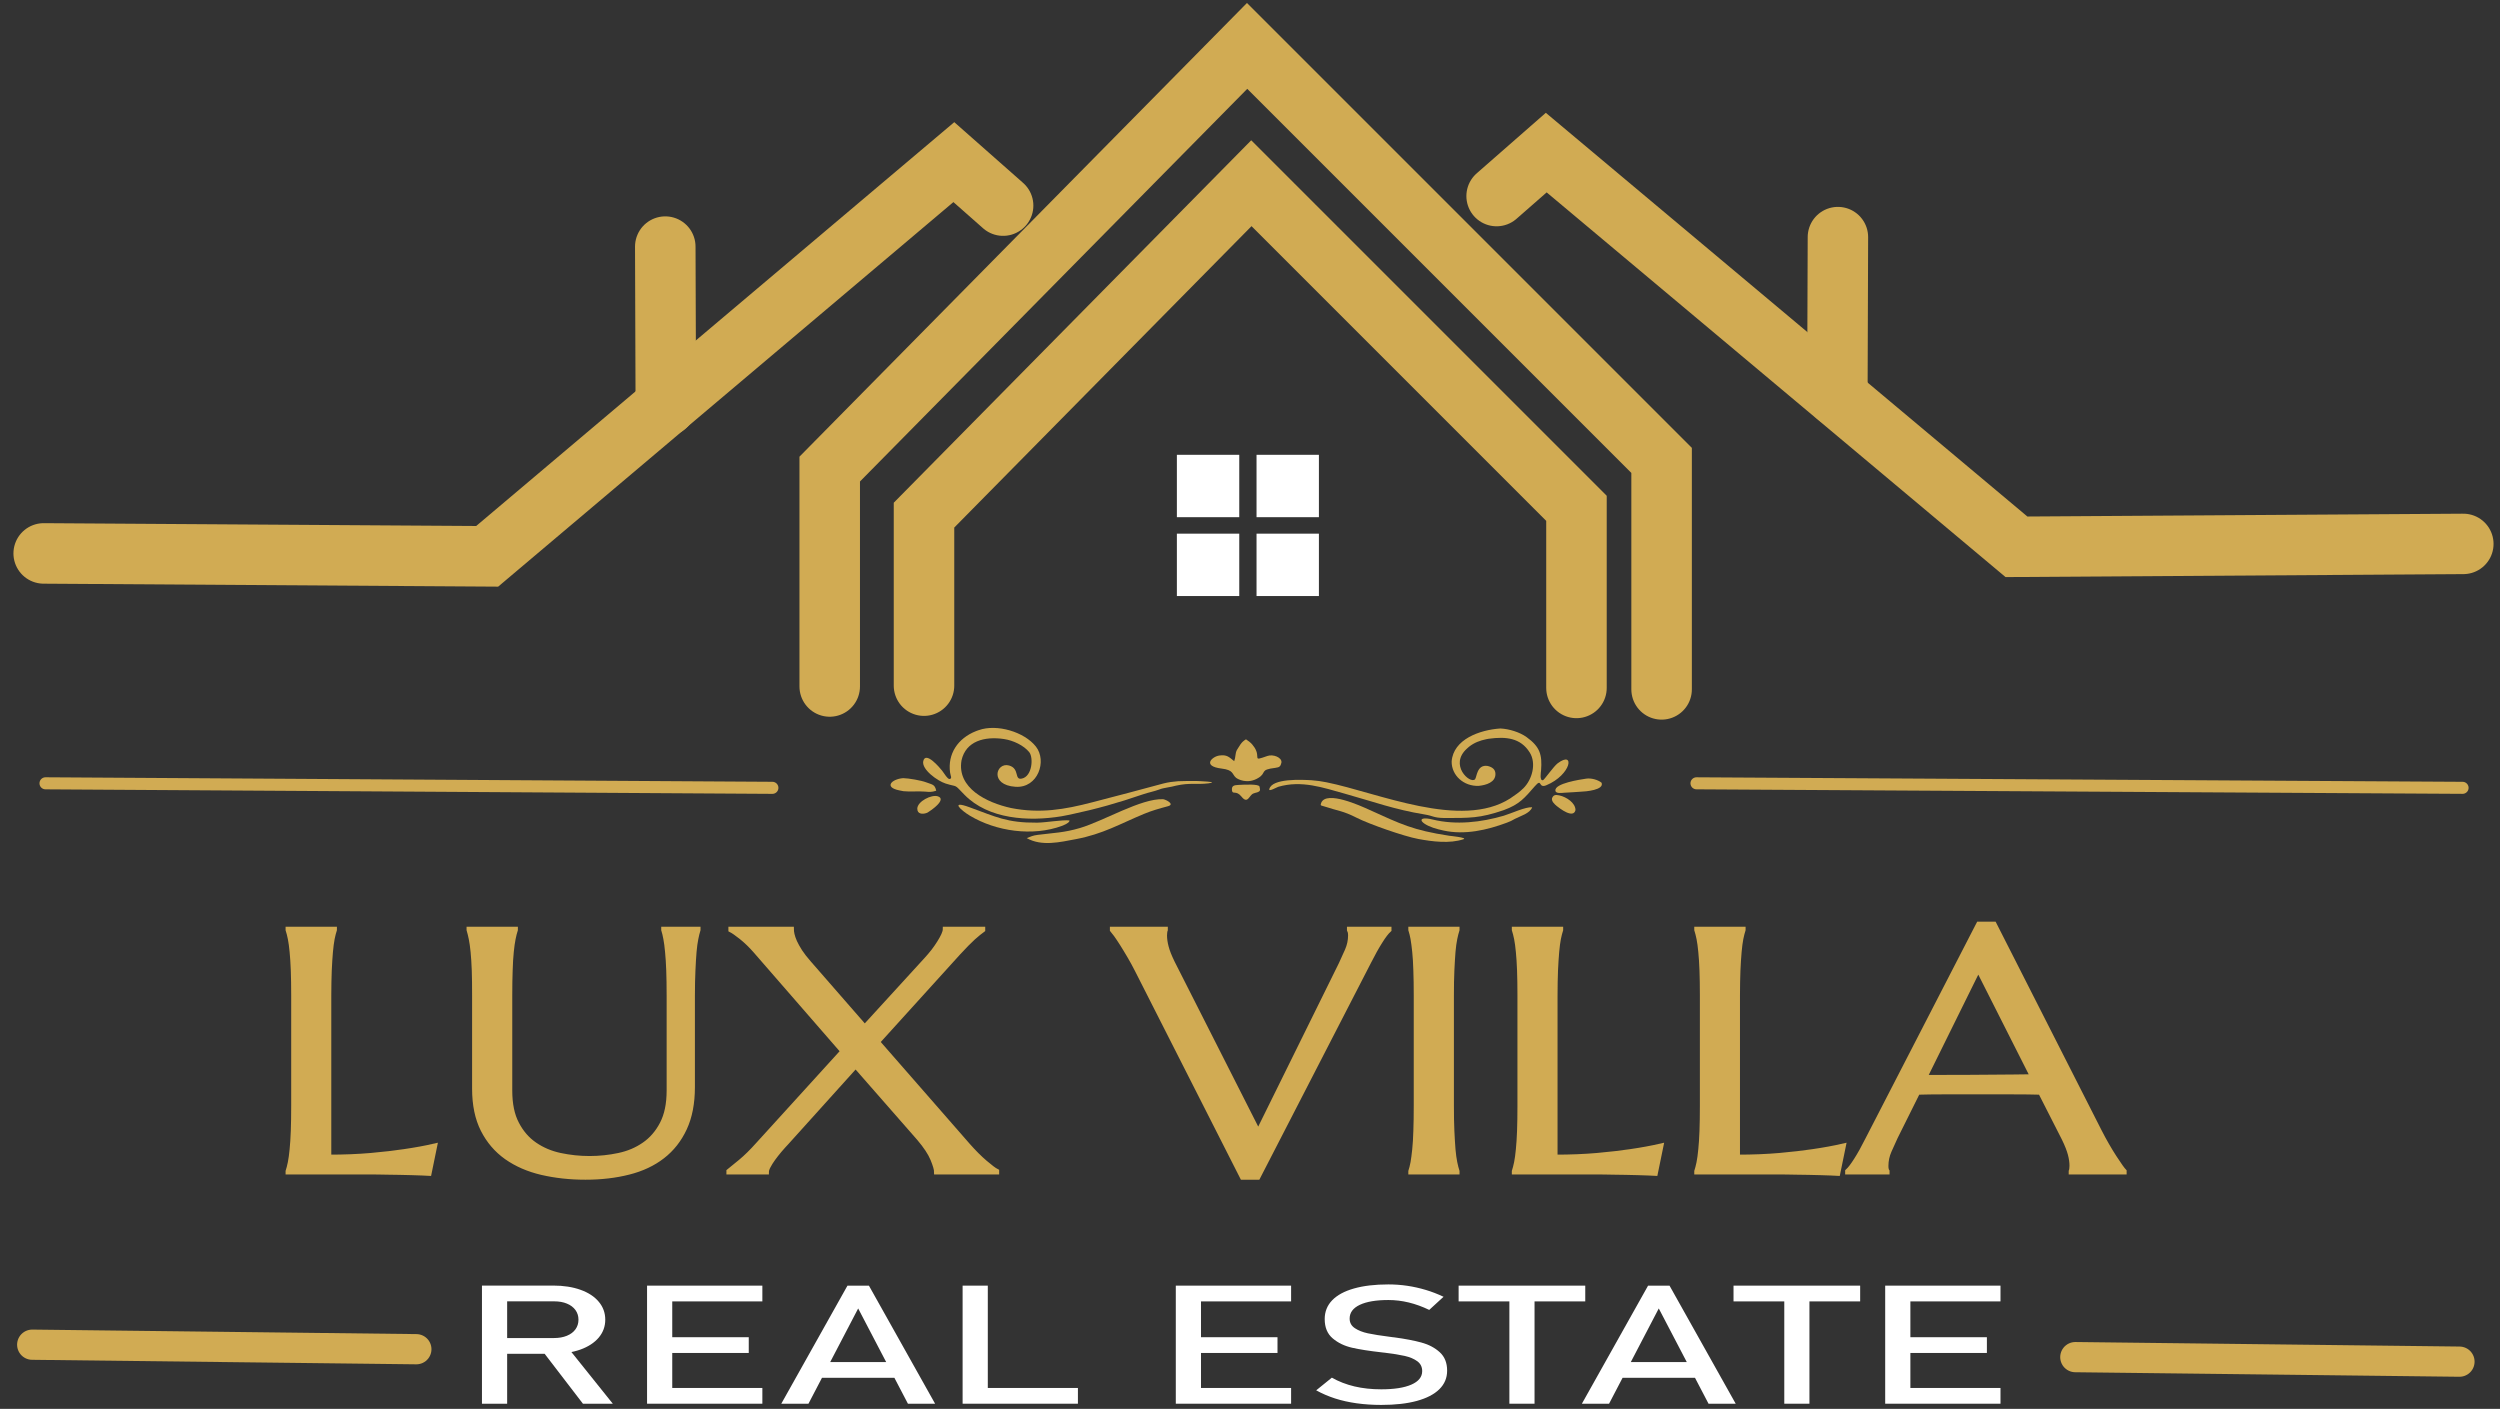<svg width="472" height="266" viewBox="0 0 472 266" fill="none" xmlns="http://www.w3.org/2000/svg">
<rect x="0" y="0" width="472" height="266" fill="#333333" stroke="none"/>
<g clip-path="url(#clip0_41_7)">
<g clip-path="url(#clip1_41_7)">
<path d="M156.65 129.606V88.563L235.454 8.666L313.71 86.922V130.153" stroke="#D1AB53" stroke-width="11.424" stroke-miterlimit="22.93" stroke-linecap="round"/>
<path d="M174.452 129.449V97.259L236.259 34.593L297.637 95.971V129.878" stroke="#D1AB53" stroke-width="11.424" stroke-miterlimit="22.93" stroke-linecap="round"/>
<path d="M8.25 104.486L91.978 105.033L180.084 30.609L189.387 38.817" stroke="#D1AB53" stroke-width="11.424" stroke-miterlimit="22.93" stroke-linecap="round"/>
<path d="M125.706 76.614L125.604 46.562" stroke="#D1AB53" stroke-width="11.424" stroke-miterlimit="22.93" stroke-linecap="round"/>
<path d="M465.077 102.689L380.709 103.236L291.932 28.811L282.558 37.019" stroke="#D1AB53" stroke-width="11.41" stroke-miterlimit="22.93" stroke-linecap="round"/>
<path d="M346.895 74.818L346.998 44.765" stroke="#D1AB53" stroke-width="11.41" stroke-miterlimit="22.93" stroke-linecap="round"/>
<path d="M62.084 218.46C64.96 218.46 67.6 218.352 70.003 218.144C72.405 217.926 74.51 217.686 76.315 217.413C78.407 217.107 80.311 216.758 82.043 216.355L80.984 221.527C80.686 221.505 80.25 221.494 79.664 221.472C79.079 221.451 78.432 221.429 77.71 221.407C77 221.385 76.24 221.363 75.456 221.353C74.659 221.342 73.912 221.331 73.215 221.32C72.505 221.309 71.883 221.298 71.335 221.287C70.787 221.276 70.388 221.276 70.152 221.276H54.389V221.145C54.538 220.698 54.676 220.141 54.813 219.487C54.937 218.821 55.062 218.003 55.149 217.02C55.248 216.038 55.323 214.881 55.373 213.528C55.423 212.164 55.447 210.582 55.447 208.77V187.96C55.447 186.149 55.423 184.567 55.373 183.213C55.323 181.86 55.248 180.693 55.149 179.7C55.062 178.707 54.937 177.877 54.813 177.222C54.676 176.557 54.538 176.011 54.389 175.553V175.433H63.142V175.553C62.993 176.011 62.856 176.557 62.719 177.222C62.594 177.877 62.482 178.707 62.395 179.7C62.308 180.693 62.233 181.86 62.171 183.213C62.121 184.567 62.084 186.149 62.084 187.96V218.46Z" fill="#D1AB53"/>
<path d="M126.269 187.958C126.269 186.146 126.244 184.564 126.194 183.211C126.144 181.858 126.07 180.69 125.97 179.697C125.883 178.704 125.771 177.875 125.646 177.22C125.522 176.554 125.397 176.008 125.248 175.55V175.43H131.735V175.55C131.598 176.008 131.448 176.554 131.324 177.22C131.187 177.875 131.075 178.704 130.988 179.697C130.9 180.69 130.838 181.858 130.776 183.211C130.714 184.564 130.676 186.146 130.676 187.958V205.221C130.676 208.277 130.178 210.874 129.182 213.024C128.186 215.174 126.804 216.941 125.024 218.316C123.256 219.691 121.126 220.695 118.649 221.317C116.159 221.95 113.457 222.267 110.506 222.267C107.568 222.267 104.828 221.961 102.289 221.372C99.736 220.772 97.532 219.811 95.64 218.48C93.76 217.149 92.278 215.414 91.207 213.296C90.136 211.18 89.601 208.593 89.601 205.549V187.958C89.601 186.146 89.589 184.564 89.539 183.211C89.489 181.858 89.414 180.69 89.315 179.697C89.215 178.704 89.103 177.875 88.966 177.22C88.829 176.554 88.692 176.008 88.555 175.55V175.43H97.309V175.55C97.159 176.008 97.022 176.554 96.885 177.22C96.748 177.875 96.636 178.704 96.536 179.697C96.436 180.69 96.362 181.858 96.325 183.211C96.275 184.564 96.25 186.146 96.25 187.958V205.898C96.25 208.43 96.673 210.525 97.545 212.173C98.404 213.831 99.537 215.141 100.956 216.112C102.363 217.083 103.969 217.76 105.762 218.142C107.568 218.524 109.398 218.72 111.278 218.72C113.146 218.72 114.988 218.524 116.781 218.142C118.587 217.76 120.18 217.083 121.575 216.112C122.982 215.141 124.115 213.831 124.974 212.173C125.833 210.525 126.269 208.43 126.269 205.898V187.958Z" fill="#D1AB53"/>
<path d="M161.491 201.219L148.58 215.569C148.094 216.082 147.621 216.617 147.16 217.152C146.7 217.697 146.289 218.232 145.915 218.745C145.554 219.247 145.255 219.727 145.031 220.164C144.795 220.6 144.683 220.971 144.683 221.266H137.598V221.135C138.108 220.731 138.868 220.12 139.864 219.28C140.86 218.45 141.918 217.402 143.039 216.148L159.088 198.469L142.603 179.482C141.707 178.456 140.81 177.605 139.939 176.907C139.067 176.219 138.407 175.76 137.972 175.542V175.422H149.389C149.389 175.673 149.426 176.001 149.514 176.415C149.601 176.819 149.763 177.288 149.999 177.834C150.248 178.379 150.584 178.98 151.008 179.646C151.431 180.3 151.991 181.009 152.663 181.784L163.209 193.897L174.851 181.14C175.287 180.671 175.71 180.158 176.146 179.613C176.569 179.056 176.943 178.521 177.266 177.998C177.602 177.474 177.864 176.983 178.076 176.535C178.275 176.088 178.387 175.717 178.387 175.422H185.459V175.542C185.223 175.717 184.948 175.924 184.662 176.153C184.363 176.393 184.027 176.677 183.653 177.015C183.28 177.365 182.856 177.768 182.396 178.238C181.935 178.707 181.413 179.253 180.827 179.896L165.613 196.713L182.62 216.213C183.778 217.534 184.873 218.625 185.882 219.487C186.891 220.349 187.625 220.906 188.086 221.135V221.266H176.743C176.743 220.774 176.507 219.967 176.046 218.832C175.586 217.708 174.726 216.399 173.457 214.904L161.491 201.219Z" fill="#D1AB53"/>
<path d="M220.013 175.43V175.55C219.964 175.659 219.926 175.823 219.901 176.041C219.876 176.249 219.864 176.445 219.864 176.609C219.864 177.274 219.964 178.005 220.175 178.802C220.374 179.599 220.773 180.592 221.358 181.792L237.519 213.733L253.132 182.043C253.494 181.258 253.88 180.395 254.303 179.457C254.714 178.518 254.913 177.569 254.913 176.609C254.913 176.358 254.888 176.139 254.851 175.954C254.801 175.779 254.751 175.638 254.701 175.55V175.43H262.172V175.55C261.711 175.965 261.151 176.685 260.503 177.733C259.843 178.769 259.121 180.068 258.349 181.596L237.444 222.267H234.531L214.722 183.167C214.261 182.251 213.775 181.366 213.277 180.515C212.779 179.653 212.306 178.89 211.87 178.191C211.435 177.504 211.049 176.925 210.713 176.456C210.364 175.987 210.14 175.681 210.015 175.55V175.43H220.013Z" fill="#D1AB53"/>
<path d="M266.342 221.135C266.491 220.687 266.628 220.131 266.753 219.476C266.865 218.81 266.976 217.992 267.076 217.01C267.176 216.028 267.25 214.871 267.287 213.518C267.338 212.154 267.362 210.571 267.362 208.76V187.95C267.362 186.138 267.338 184.556 267.287 183.203C267.25 181.85 267.176 180.682 267.076 179.689C266.976 178.696 266.865 177.867 266.753 177.212C266.628 176.546 266.491 176.001 266.342 175.542V175.422H275.07V175.542C274.92 176.001 274.783 176.546 274.646 177.212C274.509 177.867 274.397 178.696 274.31 179.689C274.235 180.682 274.161 181.85 274.098 183.203C274.036 184.556 274.011 186.138 274.011 187.95V208.76C274.011 210.571 274.036 212.154 274.098 213.518C274.161 214.871 274.235 216.028 274.31 217.01C274.397 217.992 274.509 218.81 274.646 219.476C274.783 220.131 274.92 220.687 275.07 221.135V221.266H266.342V221.135Z" fill="#D1AB53"/>
<path d="M293.591 218.46C296.466 218.46 299.106 218.352 301.509 218.144C303.912 217.926 306.017 217.686 307.822 217.413C309.914 217.107 311.818 216.758 313.55 216.355L312.491 221.527C312.192 221.505 311.756 221.494 311.171 221.472C310.586 221.451 309.939 221.429 309.216 221.407C308.507 221.385 307.747 221.363 306.963 221.353C306.166 221.342 305.419 221.331 304.722 221.32C304.012 221.309 303.389 221.298 302.841 221.287C302.294 221.276 301.895 221.276 301.659 221.276H285.896V221.145C286.045 220.698 286.182 220.141 286.319 219.487C286.444 218.821 286.568 218.003 286.656 217.02C286.755 216.038 286.83 214.881 286.88 213.528C286.929 212.164 286.954 210.582 286.954 208.77V187.96C286.954 186.149 286.929 184.567 286.88 183.213C286.83 181.86 286.755 180.693 286.656 179.7C286.568 178.707 286.444 177.877 286.319 177.222C286.182 176.557 286.045 176.011 285.896 175.553V175.433H294.649V175.553C294.5 176.011 294.363 176.557 294.226 177.222C294.101 177.877 293.989 178.707 293.902 179.7C293.815 180.693 293.74 181.86 293.678 183.213C293.628 184.567 293.591 186.149 293.591 187.96V218.46Z" fill="#D1AB53"/>
<path d="M328.047 218.46C330.923 218.46 333.563 218.352 335.966 218.144C338.369 217.926 340.474 217.686 342.279 217.413C344.371 217.107 346.275 216.758 348.006 216.355L346.947 221.527C346.649 221.505 346.213 221.494 345.628 221.472C345.043 221.451 344.396 221.429 343.673 221.407C342.964 221.385 342.204 221.363 341.42 221.353C340.623 221.342 339.876 221.331 339.179 221.32C338.469 221.309 337.847 221.298 337.298 221.287C336.751 221.276 336.352 221.276 336.115 221.276H320.353V221.145C320.502 220.698 320.64 220.141 320.776 219.487C320.901 218.821 321.025 218.003 321.113 217.02C321.212 216.038 321.287 214.881 321.337 213.528C321.386 212.164 321.411 210.582 321.411 208.77V187.96C321.411 186.149 321.386 184.567 321.337 183.213C321.287 181.86 321.212 180.693 321.113 179.7C321.025 178.707 320.901 177.877 320.776 177.222C320.64 176.557 320.502 176.011 320.353 175.553V175.433H329.106V175.553C328.956 176.011 328.819 176.557 328.683 177.222C328.558 177.877 328.446 178.707 328.359 179.7C328.272 180.693 328.197 181.86 328.135 183.213C328.085 184.567 328.047 186.149 328.047 187.96V218.46Z" fill="#D1AB53"/>
<path d="M390.964 221.278V221.147C391.014 221.049 391.052 220.885 391.077 220.667C391.101 220.459 391.114 220.263 391.114 220.099C391.114 219.433 391.014 218.702 390.802 217.906C390.591 217.109 390.205 216.105 389.619 214.916L385.2 206.219C383.843 206.175 382.025 206.153 379.771 206.153C377.505 206.153 375.064 206.153 372.438 206.153C370.52 206.153 368.665 206.153 366.872 206.153C365.091 206.153 363.473 206.175 362.041 206.219L357.845 214.665C357.484 215.45 357.098 216.313 356.675 217.251C356.264 218.19 356.065 219.139 356.065 220.099C356.065 220.372 356.077 220.601 356.127 220.787C356.177 220.961 356.227 221.081 356.276 221.147V221.278H348.831V221.147C349.279 220.743 349.827 220.023 350.474 218.997C351.134 217.96 351.856 216.662 352.628 215.112L373.533 174.474H376.446L396.256 213.541C396.717 214.457 397.202 215.352 397.7 216.215C398.198 217.076 398.659 217.84 399.107 218.528C399.543 219.204 399.929 219.783 400.265 220.252C400.613 220.721 400.838 221.027 400.962 221.147V221.278H390.964ZM367.333 203.403C368.74 203.403 370.184 203.403 371.666 203.392C373.16 203.382 374.604 203.37 376.036 203.36C377.455 203.349 378.825 203.338 380.132 203.327C381.452 203.316 382.635 203.294 383.705 203.283L373.458 182.975L363.386 203.403L367.333 203.403Z" fill="#D1AB53"/>
<path d="M62.086 218.46C64.967 218.46 67.612 218.352 70.018 218.144C72.425 217.926 74.533 217.686 76.341 217.413C78.436 217.107 80.344 216.758 82.078 216.355L81.018 221.527C80.719 221.505 80.282 221.494 79.696 221.472C79.11 221.451 78.461 221.429 77.738 221.407C77.027 221.385 76.266 221.363 75.481 221.353C74.682 221.342 73.934 221.331 73.236 221.32C72.525 221.309 71.901 221.298 71.353 221.287C70.804 221.276 70.405 221.276 70.168 221.276H54.379V221.145C54.529 220.698 54.666 220.141 54.803 219.487C54.928 218.821 55.053 218.003 55.14 217.02C55.239 216.038 55.314 214.881 55.365 213.528C55.414 212.164 55.439 210.582 55.439 208.77V187.96C55.439 186.149 55.414 184.567 55.365 183.213C55.314 181.86 55.239 180.693 55.14 179.7C55.053 178.707 54.928 177.877 54.803 177.222C54.666 176.557 54.529 176.011 54.379 175.553V175.433H63.147V175.553C62.997 176.011 62.86 176.557 62.722 177.222C62.598 177.877 62.485 178.707 62.398 179.7C62.311 180.693 62.236 181.86 62.174 183.213C62.124 184.567 62.086 186.149 62.086 187.96V218.46Z" stroke="#D1AB53" stroke-width="0.924" stroke-miterlimit="22.93" stroke-linecap="round"/>
<path d="M126.323 187.958C126.323 186.146 126.298 184.564 126.248 183.211C126.198 181.858 126.123 180.69 126.024 179.697C125.936 178.704 125.824 177.875 125.699 177.22C125.574 176.554 125.449 176.008 125.3 175.55V175.43H131.797V175.55C131.661 176.008 131.511 176.554 131.386 177.22C131.249 177.875 131.137 178.704 131.049 179.697C130.962 180.69 130.9 181.858 130.837 183.211C130.775 184.564 130.738 186.146 130.738 187.958V205.221C130.738 208.277 130.239 210.874 129.241 213.024C128.243 215.174 126.859 216.941 125.076 218.316C123.305 219.691 121.172 220.695 118.69 221.317C116.196 221.95 113.49 222.267 110.534 222.267C107.591 222.267 104.847 221.961 102.303 221.372C99.746 220.772 97.539 219.811 95.643 218.48C93.76 217.149 92.276 215.414 91.203 213.296C90.131 211.18 89.594 208.593 89.594 205.549V187.958C89.594 186.146 89.582 184.564 89.532 183.211C89.482 181.858 89.408 180.69 89.308 179.697C89.208 178.704 89.096 177.875 88.958 177.22C88.821 176.554 88.684 176.008 88.547 175.55V175.43H97.314V175.55C97.165 176.008 97.028 176.554 96.89 177.22C96.753 177.875 96.641 178.704 96.541 179.697C96.441 180.69 96.367 181.858 96.329 183.211C96.279 184.564 96.254 186.146 96.254 187.958V205.898C96.254 208.43 96.678 210.525 97.551 212.173C98.412 213.831 99.547 215.141 100.968 216.112C102.378 217.083 103.987 217.76 105.782 218.142C107.591 218.524 109.424 218.72 111.307 218.72C113.178 218.72 115.023 218.524 116.82 218.142C118.628 217.76 120.224 217.083 121.621 216.112C123.03 215.141 124.166 213.831 125.026 212.173C125.886 210.525 126.323 208.43 126.323 205.898V187.958Z" stroke="#D1AB53" stroke-width="0.924" stroke-miterlimit="22.93" stroke-linecap="round"/>
<path d="M161.542 201.229L148.609 215.579C148.122 216.092 147.648 216.627 147.187 217.162C146.725 217.707 146.314 218.242 145.94 218.755C145.578 219.257 145.279 219.737 145.054 220.174C144.818 220.61 144.705 220.981 144.705 221.276H137.609V221.145C138.12 220.741 138.881 220.13 139.879 219.29C140.876 218.46 141.936 217.412 143.059 216.158L159.134 198.479L142.622 179.492C141.725 178.466 140.826 177.615 139.954 176.917C139.081 176.229 138.42 175.77 137.984 175.552V175.432H149.419C149.419 175.683 149.457 176.011 149.544 176.425C149.632 176.829 149.794 177.298 150.031 177.844C150.28 178.389 150.617 178.99 151.041 179.656C151.464 180.31 152.026 181.019 152.699 181.794L163.263 193.907L174.924 181.15C175.36 180.681 175.784 180.168 176.22 179.623C176.645 179.066 177.019 178.531 177.343 178.008C177.68 177.484 177.941 176.993 178.154 176.545C178.353 176.098 178.465 175.727 178.465 175.432H185.549V175.552C185.313 175.727 185.038 175.934 184.751 176.163C184.452 176.403 184.115 176.687 183.741 177.025C183.367 177.375 182.942 177.778 182.481 178.248C182.019 178.717 181.496 179.263 180.909 179.907L165.67 196.723L182.706 216.223C183.865 217.544 184.963 218.635 185.973 219.497C186.983 220.359 187.719 220.916 188.18 221.145V221.276H176.819C176.819 220.784 176.582 219.977 176.12 218.842C175.659 217.718 174.799 216.409 173.527 214.914L161.542 201.229Z" stroke="#D1AB53" stroke-width="0.924" stroke-miterlimit="22.93" stroke-linecap="round"/>
<path d="M220.022 175.43V175.55C219.973 175.659 219.935 175.823 219.91 176.041C219.885 176.249 219.872 176.445 219.872 176.609C219.872 177.274 219.973 178.005 220.185 178.802C220.384 179.599 220.783 180.592 221.369 181.792L237.557 213.733L253.196 182.043C253.558 181.258 253.945 180.395 254.369 179.457C254.78 178.518 254.979 177.569 254.979 176.609C254.979 176.358 254.955 176.139 254.917 175.954C254.868 175.779 254.817 175.638 254.768 175.55V175.43H262.25V175.55C261.789 175.965 261.228 176.685 260.579 177.733C259.918 178.769 259.195 180.068 258.422 181.596L237.482 222.267H234.564L214.722 183.167C214.26 182.251 213.775 181.366 213.275 180.515C212.776 179.653 212.302 178.89 211.866 178.191C211.43 177.504 211.043 176.925 210.706 176.456C210.357 175.987 210.132 175.681 210.008 175.55V175.43H220.022Z" stroke="#D1AB53" stroke-width="0.924" stroke-miterlimit="22.93" stroke-linecap="round"/>
<path d="M266.354 221.145C266.504 220.697 266.641 220.141 266.766 219.486C266.878 218.82 266.99 218.002 267.09 217.02C267.19 216.038 267.265 214.881 267.302 213.528C267.352 212.164 267.377 210.582 267.377 208.77V187.96C267.377 186.148 267.352 184.566 267.302 183.213C267.265 181.86 267.19 180.692 267.09 179.699C266.99 178.706 266.878 177.877 266.766 177.222C266.641 176.556 266.504 176.011 266.354 175.552V175.432H275.097V175.552C274.948 176.011 274.81 176.556 274.673 177.222C274.535 177.877 274.423 178.706 274.336 179.699C274.261 180.692 274.186 181.86 274.124 183.213C274.062 184.566 274.037 186.148 274.037 187.96V208.77C274.037 210.582 274.062 212.164 274.124 213.528C274.186 214.881 274.261 216.038 274.336 217.02C274.423 218.002 274.535 218.82 274.673 219.486C274.81 220.141 274.948 220.697 275.097 221.145V221.276H266.354V221.145Z" stroke="#D1AB53" stroke-width="0.924" stroke-miterlimit="22.93" stroke-linecap="round"/>
<path d="M293.603 218.46C296.484 218.46 299.128 218.352 301.535 218.144C303.941 217.926 306.049 217.686 307.858 217.413C309.953 217.107 311.861 216.758 313.595 216.355L312.535 221.527C312.235 221.505 311.799 221.494 311.212 221.472C310.626 221.451 309.978 221.429 309.255 221.407C308.543 221.385 307.783 221.363 306.997 221.353C306.199 221.342 305.451 221.331 304.753 221.32C304.041 221.309 303.418 221.298 302.869 221.287C302.321 221.276 301.921 221.276 301.685 221.276H285.895V221.145C286.045 220.698 286.182 220.141 286.32 219.487C286.445 218.821 286.569 218.003 286.656 217.02C286.756 216.038 286.831 214.881 286.881 213.528C286.931 212.164 286.955 210.582 286.955 208.77V187.96C286.955 186.149 286.931 184.567 286.881 183.213C286.831 181.86 286.756 180.693 286.656 179.7C286.569 178.707 286.445 177.877 286.32 177.222C286.182 176.557 286.045 176.011 285.895 175.553V175.433H294.663V175.553C294.514 176.011 294.377 176.557 294.239 177.222C294.114 177.877 294.002 178.707 293.915 179.7C293.827 180.693 293.753 181.86 293.69 183.213C293.64 184.567 293.603 186.149 293.603 187.96V218.46Z" stroke="#D1AB53" stroke-width="0.924" stroke-miterlimit="22.93" stroke-linecap="round"/>
<path d="M328.046 218.46C330.927 218.46 333.571 218.352 335.978 218.144C338.384 217.926 340.493 217.686 342.301 217.413C344.396 217.107 346.304 216.758 348.037 216.355L346.977 221.527C346.679 221.505 346.242 221.494 345.655 221.472C345.069 221.451 344.421 221.429 343.697 221.407C342.987 221.385 342.226 221.363 341.44 221.353C340.642 221.342 339.894 221.331 339.195 221.32C338.485 221.309 337.861 221.298 337.312 221.287C336.764 221.276 336.364 221.276 336.127 221.276H320.338V221.145C320.488 220.698 320.626 220.141 320.763 219.487C320.887 218.821 321.012 218.003 321.099 217.02C321.199 216.038 321.274 214.881 321.324 213.528C321.373 212.164 321.399 210.582 321.399 208.77V187.96C321.399 186.149 321.373 184.567 321.324 183.213C321.274 181.86 321.199 180.693 321.099 179.7C321.012 178.707 320.887 177.877 320.763 177.222C320.626 176.557 320.488 176.011 320.338 175.553V175.433H329.106V175.553C328.956 176.011 328.819 176.557 328.682 177.222C328.557 177.877 328.445 178.707 328.358 179.7C328.27 180.693 328.195 181.86 328.133 183.213C328.084 184.567 328.046 186.149 328.046 187.96V218.46Z" stroke="#D1AB53" stroke-width="0.924" stroke-miterlimit="22.93" stroke-linecap="round"/>
<path d="M391.031 221.278V221.147C391.081 221.049 391.118 220.885 391.143 220.667C391.168 220.459 391.18 220.263 391.18 220.099C391.18 219.433 391.081 218.702 390.869 217.906C390.657 217.109 390.27 216.105 389.684 214.916L385.257 206.219C383.897 206.175 382.076 206.153 379.819 206.153C377.549 206.153 375.104 206.153 372.474 206.153C370.552 206.153 368.694 206.153 366.899 206.153C365.115 206.153 363.494 206.175 362.06 206.219L357.856 214.665C357.495 215.45 357.109 216.313 356.685 217.251C356.273 218.19 356.073 219.139 356.073 220.099C356.073 220.372 356.085 220.601 356.135 220.787C356.186 220.961 356.235 221.081 356.285 221.147V221.278H348.827V221.147C349.276 220.743 349.825 220.023 350.473 218.997C351.135 217.96 351.858 216.662 352.631 215.112L373.571 174.474H376.489L396.331 213.541C396.792 214.457 397.279 215.352 397.778 216.215C398.276 217.076 398.738 217.84 399.187 218.528C399.623 219.204 400.01 219.783 400.347 220.252C400.696 220.721 400.921 221.027 401.046 221.147V221.278H391.031ZM367.361 203.403C368.769 203.403 370.216 203.403 371.7 203.392C373.197 203.382 374.643 203.37 376.077 203.36C377.499 203.349 378.871 203.338 380.18 203.327C381.503 203.316 382.687 203.294 383.76 203.283L373.496 182.975L363.406 203.403L367.361 203.403Z" stroke="#D1AB53" stroke-width="0.924" stroke-miterlimit="22.93" stroke-linecap="round"/>
<path d="M93.07 252.621H104.626C105.525 252.621 106.329 252.48 107.029 252.192C107.729 251.904 108.27 251.502 108.651 250.973C109.025 250.445 109.216 249.843 109.216 249.157C109.216 248.472 109.025 247.865 108.651 247.341C108.27 246.813 107.729 246.405 107.036 246.122C106.352 245.834 105.541 245.693 104.626 245.693H93.07V242.716H104.444C106.4 242.716 108.118 242.983 109.605 243.516C111.085 244.045 112.239 244.798 113.05 245.777C113.869 246.75 114.274 247.88 114.274 249.157C114.274 250.434 113.861 251.559 113.042 252.538C112.214 253.511 111.061 254.264 109.582 254.798C108.094 255.327 106.384 255.594 104.444 255.594H93.07V252.621ZM90.994 242.716H95.75V265.023H90.994V242.716ZM102.296 254.903L107.029 254.202L115.698 265.023H110.059L102.296 254.903Z" fill="white"/>
<path d="M122.165 242.728H126.921V265.02H122.165V242.728ZM124.471 262.048H143.934V265.02H124.471V262.048ZM124.471 252.466H141.365V255.439H124.471V252.466ZM124.471 242.728H143.934V245.705H124.471V242.728Z" fill="white"/>
<path d="M160.003 242.728H164.051L176.546 265.02H171.416L162.023 247.035L152.638 265.02H147.507L160.003 242.728ZM153.266 257.155H171.09V260.127H153.266V257.155Z" fill="white"/>
<path d="M181.741 242.728H186.497V265.02H181.741V242.728ZM184.12 262.048H203.51V265.02H184.12V262.048Z" fill="white"/>
<path d="M221.991 242.728H226.747V265.02H221.991V242.728ZM224.297 262.048H243.76V265.02H224.297V262.048ZM224.297 252.466H241.191V255.439H224.297V252.466ZM224.297 242.728H243.76V245.705H224.297V242.728Z" fill="white"/>
<path d="M260.777 265.25C259.147 265.25 257.596 265.146 256.14 264.942C254.677 264.737 253.317 264.434 252.045 264.026C250.78 263.612 249.595 263.105 248.497 262.493L251.456 260.101C252.744 260.834 254.168 261.388 255.719 261.755C257.27 262.121 258.956 262.304 260.777 262.304C263.227 262.304 265.128 262.006 266.48 261.41C267.833 260.813 268.509 259.965 268.509 258.871V258.856C268.509 258.081 268.206 257.464 267.594 257.008C266.973 256.553 266.186 256.219 265.215 255.999C264.245 255.779 262.989 255.575 261.454 255.391C261.406 255.381 261.35 255.376 261.302 255.376C261.247 255.376 261.191 255.371 261.144 255.36L260.801 255.318C258.526 255.062 256.682 254.774 255.265 254.45C253.842 254.125 252.625 253.539 251.615 252.686C250.605 251.833 250.104 250.619 250.104 249.044V249.028C250.104 247.652 250.573 246.475 251.512 245.496C252.45 244.523 253.826 243.775 255.624 243.267C257.429 242.754 259.592 242.498 262.13 242.498C263.339 242.498 264.532 242.587 265.701 242.759C266.878 242.932 268.031 243.194 269.177 243.534C270.314 243.874 271.436 244.308 272.541 244.831L269.837 247.312C268.548 246.689 267.268 246.223 265.979 245.91C264.699 245.601 263.419 245.444 262.13 245.444C259.816 245.444 258.01 245.747 256.729 246.354C255.449 246.961 254.812 247.825 254.812 248.939V248.955C254.812 249.719 255.138 250.321 255.799 250.761C256.459 251.2 257.286 251.524 258.272 251.734C259.258 251.943 260.627 252.163 262.384 252.388C262.448 252.398 262.503 252.404 262.559 252.409C262.615 252.414 262.671 252.424 262.734 252.435C262.806 252.445 262.893 252.456 262.989 252.466C263.085 252.477 263.163 252.482 263.243 252.493C265.295 252.77 267.005 253.1 268.382 253.476C269.757 253.853 270.911 254.465 271.833 255.308C272.756 256.15 273.217 257.302 273.217 258.767V258.798C273.217 260.153 272.732 261.315 271.753 262.283C270.768 263.252 269.351 263.984 267.499 264.492C265.637 264.999 263.402 265.25 260.777 265.25Z" fill="white"/>
<path d="M284.972 244.554H289.721V265.02H284.972V244.554ZM275.388 242.728H299.297V245.705H275.388V242.728Z" fill="white"/>
<path d="M311.157 242.728H315.205L327.7 265.02H322.57L313.176 247.035L303.791 265.02H298.661L311.157 242.728ZM304.419 257.155H322.244V260.127H304.419V257.155Z" fill="white"/>
<path d="M336.873 244.554H341.621V265.02H336.873V244.554ZM327.289 242.728H351.198V245.705H327.289V242.728Z" fill="white"/>
<path d="M355.924 242.728H360.68V265.02H355.924V242.728ZM358.23 262.048H377.693V265.02H358.23V262.048ZM358.23 252.466H375.124V255.439H358.23V252.466ZM358.23 242.728H377.693V245.705H358.23V242.728Z" fill="white"/>
<path d="M6.081 253.878L78.607 254.731" stroke="#D1AB53" stroke-width="5.705" stroke-miterlimit="22.93" stroke-linecap="round"/>
<path d="M391.821 256.226L464.348 257.08" stroke="#D1AB53" stroke-width="5.705" stroke-miterlimit="22.93" stroke-linecap="round"/>
<path fill-rule="evenodd" clip-rule="evenodd" d="M222.195 85.868H233.972V97.644H222.195V85.868Z" fill="white"/>
<path fill-rule="evenodd" clip-rule="evenodd" d="M237.234 85.868H249.01V97.644H237.234V85.868Z" fill="white"/>
<path fill-rule="evenodd" clip-rule="evenodd" d="M222.195 100.756H233.972V112.532H222.195V100.756Z" fill="white"/>
<path fill-rule="evenodd" clip-rule="evenodd" d="M237.234 100.756H249.01V112.532H237.234V100.756Z" fill="white"/>
<path fill-rule="evenodd" clip-rule="evenodd" d="M202.058 153.794C207.103 152.711 210.947 151.632 215.798 149.967C216.869 149.599 217.854 149.438 218.894 149.049C219.625 148.732 221.06 148.625 222.035 148.329C224.687 147.742 225.842 148.168 228.123 147.898C230.551 147.611 226.019 147.455 225.948 147.454C224.788 147.44 223.594 147.45 222.434 147.494C221.448 147.57 220.615 147.677 219.659 147.918C215.226 149.133 210.661 150.318 206.205 151.479C200.964 152.845 196.351 153.629 190.89 152.555C186.257 151.543 180.646 148.777 181.53 143.576C182.341 139.88 185.934 138.985 189.556 139.53C191.272 139.788 193.29 140.72 194.33 142.024C195.131 143.029 194.905 146.573 192.925 146.996C191.426 147.317 192.583 145.117 190.523 144.528C188.068 143.825 186.721 148.223 191.738 148.547C195.963 148.819 197.723 143.674 195.575 140.948C193.398 138.183 188.213 136.622 184.763 137.858L184.306 138.022C180.801 139.387 178.891 142.369 179.375 145.856C179.471 146.545 179.818 146.956 179.284 147.08C178.93 147.161 178.13 145.831 177.875 145.508C177.476 145.007 174.75 141.718 174.311 143.702C173.964 145.27 177.004 147.448 178.531 147.931C180.999 148.709 179.978 147.881 182.083 150.044C186.596 154.681 194.169 155.142 200.418 154.112C200.971 154.017 201.51 153.909 202.058 153.794Z" fill="#D1AB53"/>
<path fill-rule="evenodd" clip-rule="evenodd" d="M285.117 150.75C275.832 156.67 260.17 149.664 250.429 147.694C249.451 147.496 248.606 147.382 247.607 147.308C245.852 147.208 240.162 146.901 239.641 148.984C239.501 149.545 241.002 148.653 241.348 148.545C245.744 147.272 249.725 148.682 253.94 149.859C259.316 151.359 263.316 152.848 268.941 153.765C270.708 154.052 270.552 154.396 272.697 154.443C277.43 154.434 279.366 154.517 283.931 152.942C286.912 151.848 287.828 150.664 289.768 148.449C291.235 146.773 290.335 148.93 291.949 148.255C296.688 146.274 297.408 141.63 294.088 144.109C293.323 144.682 291.57 147.236 291.319 147.3C290.626 147.479 290.933 145.735 290.956 145.43C291.174 142.498 290.772 141.013 288.222 139.166C286.921 138.225 284.911 137.612 283.265 137.537C279.372 137.797 274.361 139.586 274.071 143.78C274.053 146.424 276.378 148.486 279.185 148.373C280.581 148.229 282.364 147.705 282.341 146.115C282.329 145.236 281.718 144.821 280.872 144.613C278.802 144.284 278.829 146.768 278.485 147.127C277.561 148.091 273.494 144.397 277.008 141.29L277.329 141.007C278.335 140.205 279.399 139.812 280.681 139.546L281.097 139.474C284.33 139.033 287.101 139.307 288.825 142.089C290.094 144.135 289.292 147.153 287.622 148.817C286.881 149.555 285.995 150.159 285.117 150.75Z" fill="#D1AB53"/>
<path fill-rule="evenodd" clip-rule="evenodd" d="M220.496 152.219C221.869 151.858 220.188 150.975 219.59 150.888C215.463 150.714 208.38 154.997 203.932 156.319C200.866 157.229 198.951 157.234 195.886 157.627C195.07 157.732 194.59 157.932 193.851 158.238C196.668 159.823 200.051 159.014 203.135 158.429C208.272 157.456 211.404 155.563 215.987 153.662C217.479 153.043 218.93 152.637 220.496 152.219Z" fill="#D1AB53"/>
<path fill-rule="evenodd" clip-rule="evenodd" d="M241.935 143.984C242.082 143.011 240.362 142.341 239.284 142.727C236.23 143.805 238.126 143.066 236.833 141.103L236.418 140.549C236.051 140.135 235.702 139.895 235.242 139.581C234.275 140.158 234.097 140.753 233.513 141.623C233.202 142.23 233.303 142.939 233.019 143.707C232.014 142.919 231.666 142.445 230.215 142.642C228.835 142.83 226.896 144.655 230.627 145.104C232.956 145.384 232.554 146.144 233.352 146.83C233.675 147.109 235.514 148.117 237.547 146.887C239.267 145.845 237.692 145.343 240.792 144.968C241.582 144.873 241.771 144.685 241.935 143.984Z" fill="#D1AB53"/>
<path fill-rule="evenodd" clip-rule="evenodd" d="M276.309 158.448C277.134 158.142 273.724 157.808 273.633 157.794C266.666 156.721 264.574 155.624 258.398 152.832C256.878 152.145 250.46 149.214 249.453 151.552L249.363 151.841C249.299 152.14 249.545 152.086 250.064 152.265C252.699 153.132 253.533 153.066 256.185 154.416C258.461 155.574 265.027 157.889 267.756 158.395C270.43 158.892 273.689 159.314 276.309 158.448Z" fill="#D1AB53"/>
<path fill-rule="evenodd" clip-rule="evenodd" d="M272.549 156.808C276.579 157.684 280.775 156.713 284.518 155.315C285.43 154.974 285.135 155.056 286.031 154.594C287.1 154.044 288.859 153.567 289.277 152.409C287.967 152.326 285.386 153.562 283.926 154.003C279.646 155.259 274.884 155.806 270.491 154.729C267.552 154.008 267.783 155.307 270.565 156.277C271.219 156.505 271.872 156.657 272.549 156.808Z" fill="#D1AB53"/>
<path fill-rule="evenodd" clip-rule="evenodd" d="M200.519 155.919C200.819 155.802 202.045 155.299 201.903 154.896C200.53 154.753 197.595 155.29 195.805 155.319C190.105 155.363 188.085 154.24 183.032 152.404C179.297 151.046 181.403 152.974 183.12 154.004C188.067 156.971 194.975 157.962 200.519 155.919Z" fill="#D1AB53"/>
<path fill-rule="evenodd" clip-rule="evenodd" d="M170.564 149.377C171.921 149.518 173.164 149.342 174.599 149.452C175.558 149.529 175.826 149.58 176.76 149.287C176.482 148.077 176.08 148.162 174.882 147.712C173.973 147.349 171.515 146.928 170.509 146.914C168.316 147.095 166.821 148.641 169.826 149.232L170.564 149.377Z" fill="#D1AB53"/>
<path fill-rule="evenodd" clip-rule="evenodd" d="M302.376 147.775C301.676 147.209 300.4 146.868 299.473 147.009C298.369 147.175 293.451 147.894 293.663 149.288C293.756 149.907 294.918 149.682 295.387 149.664C296.413 149.626 297.43 149.529 298.454 149.473C299.355 149.443 302.928 149.161 302.376 147.775Z" fill="#D1AB53"/>
<path fill-rule="evenodd" clip-rule="evenodd" d="M237.351 149.6C238.085 149.337 237.889 149.112 237.8 148.521C237.721 147.994 235.055 148.131 233.804 148.194C232.984 148.236 232.486 148.341 232.599 149.239C232.706 150.087 233.372 149.121 234.402 150.41C235.593 151.897 235.828 150.141 236.616 149.822C236.902 149.706 237.034 149.687 237.351 149.6Z" fill="#D1AB53"/>
<path fill-rule="evenodd" clip-rule="evenodd" d="M293.904 152.174C294.523 152.67 297.06 154.62 297.454 152.942C297.45 151.579 295.733 150.458 294.402 150.171C293.658 150.011 293.281 150.072 293.019 150.713C292.905 151.298 293.485 151.816 293.904 152.174Z" fill="#D1AB53"/>
<path fill-rule="evenodd" clip-rule="evenodd" d="M173.237 153.058C173.469 153.8 174.535 153.718 175.159 153.392C175.759 153.034 178.801 150.947 177.088 150.352C175.9 149.939 173.192 151.299 173.183 152.69L173.237 153.058Z" fill="#D1AB53"/>
<path d="M8.593 147.889L145.826 148.742" stroke="#D1AB53" stroke-width="2.278" stroke-miterlimit="22.93" stroke-linecap="round"/>
<path d="M320.296 147.888L464.934 148.741" stroke="#D1AB53" stroke-width="2.272" stroke-miterlimit="22.93" stroke-linecap="round"/>
</g>
</g>
<defs>
<clipPath id="clip0_41_7">
<rect width="472" height="266" fill="white"/>
</clipPath>
<clipPath id="clip1_41_7">
<rect width="1080" height="1080" fill="white" transform="translate(-294 -403)"/>
</clipPath>
</defs>
</svg>
